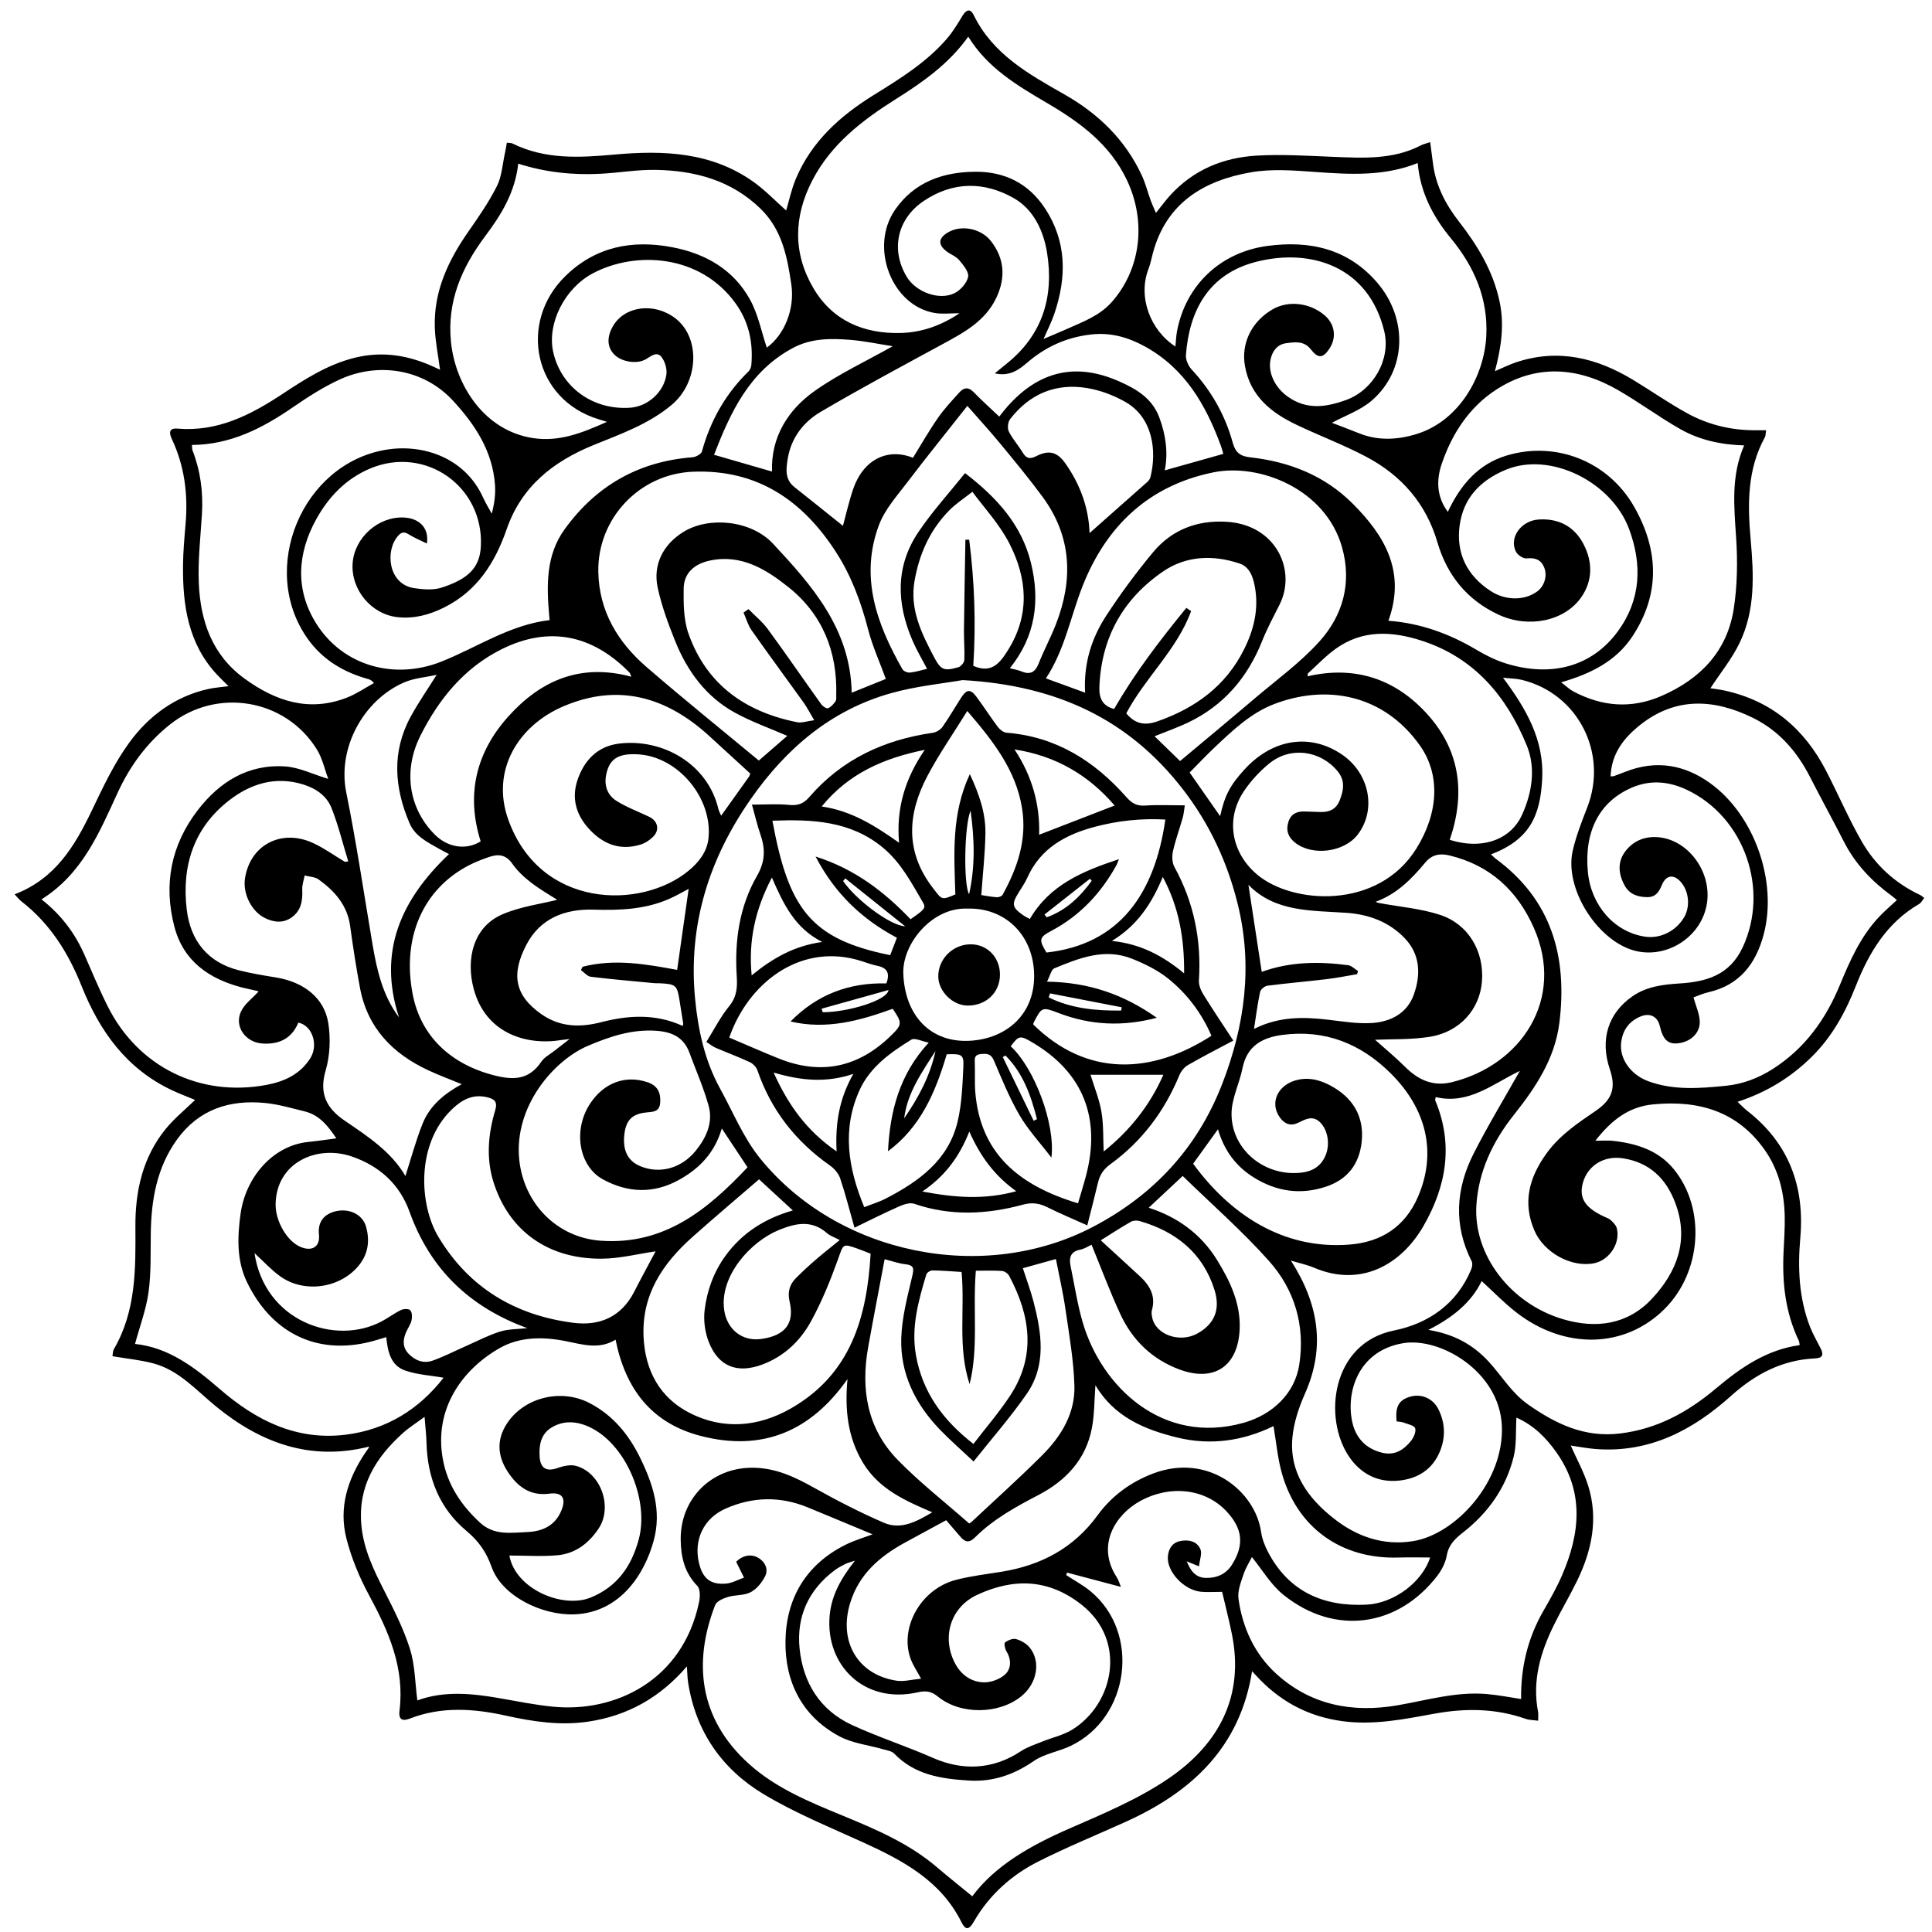 <?xml version="1.0" encoding="utf-8"?>
<!-- Generator: Adobe Illustrator 16.0.0, SVG Export Plug-In . SVG Version: 6.00 Build 0)  -->
<!DOCTYPE svg PUBLIC "-//W3C//DTD SVG 1.1//EN" "http://www.w3.org/Graphics/SVG/1.1/DTD/svg11.dtd">
<svg version="1.1" id="Layer_1" xmlns="http://www.w3.org/2000/svg" xmlns:xlink="http://www.w3.org/1999/xlink" x="0px" y="0px"
	 width="500px" height="500px" viewBox="0 0 500 500" enable-background="new 0 0 500 500" xml:space="preserve">
<g>
	<path fill-rule="evenodd" clip-rule="evenodd" d="M177.769,431.26c-6.954,8.087-15.385,12.8-25.556,14.301
		c-7.174,1.061-14.225,0.014-21.209-1.537c-8.402-1.866-16.743-2.448-24.969,0.754c-2.122,0.826-2.903,0.001-2.648-2.022
		c1.391-11.036-2.78-20.513-7.865-29.899c-2.513-4.64-4.596-9.671-5.887-14.774c-2.012-7.95,0.353-15.316,4.847-22.03
		c0.297-0.443,0.625-0.867,0.917-1.314c0.08-0.122,0.081-0.295,0.096-0.355c-15.106,3.805-28.003-0.914-39.611-10.416
		c-5.151-4.217-9.635-9.444-16.407-11.181c-3.321-0.853-6.774-1.192-10.37-1.798c0.1-0.525,0.057-1.3,0.383-1.859
		c5.748-9.889,5.616-20.754,5.551-31.683c-0.055-9.178,1.872-17.938,7.829-25.263c2.221-2.729,5.023-4.986,7.623-7.521
		c-1.835-0.766-3.928-1.55-5.945-2.495c-11.784-5.523-18.752-15.271-23.424-26.964c-3.429-8.583-8.168-16.195-15.587-21.931
		c-0.572-0.443-1.018-1.049-1.755-1.823c10.535-4.034,15.559-12.477,19.957-21.643c2.913-6.072,5.817-12.293,9.765-17.687
		c5.017-6.854,11.795-11.889,20.395-13.808c1.63-0.364,3.317-0.469,5.239-0.728c-1.046-1.047-2.04-1.986-2.97-2.982
		c-7.488-8.022-8.909-17.959-8.801-28.325c0.037-3.563,0.355-7.128,0.662-10.682c0.656-7.599-0.253-14.924-3.517-21.89
		c-0.688-1.468-0.989-2.986,1.422-2.782c10.315,0.877,18.836-3.463,27.091-8.915c5.857-3.868,11.743-7.676,18.764-9.417
		c6.629-1.643,12.853-0.822,19.011,1.706c1.043,0.428,2.059,0.927,3.084,1.392c-0.479-3.702-1.229-7.278-1.353-10.876
		c-0.324-9.421,3.491-17.458,8.762-24.994c2.64-3.774,5.286-7.607,7.334-11.71c1.264-2.533,1.414-5.623,2.047-8.468
		c0.188-0.845,0.316-1.703,0.5-2.709c0.641,0.083,1.106,0.03,1.459,0.205c8.47,4.198,17.391,3.676,26.442,2.859
		c12.6-1.138,25.032-0.671,35.89,7.046c3.067,2.179,5.706,4.961,8.495,7.427c0.712-2.374,1.337-5.438,2.531-8.26
		c4.056-9.586,11.402-16.203,20.054-21.569c6.827-4.235,13.685-8.457,19.006-14.621c1.554-1.799,2.798-3.886,4.037-5.93
		c0.965-1.591,2.029-1.986,2.897-0.207c4.967,10.182,14.279,15.311,23.53,20.575c8.73,4.967,15.699,11.696,19.976,20.918
		c0.968,2.087,1.53,4.361,2.318,6.534c0.353,0.974,0.802,1.912,1.346,3.188c1.371-1.701,2.444-3.175,3.661-4.518
		c6.016-6.633,13.771-9.817,22.477-10.311c6.545-0.371,13.145,0.055,19.713,0.317c7.769,0.31,15.521,0.781,22.746-2.98
		c0.612-0.319,1.318-0.46,2.378-0.818c0.272,2.08,0.508,3.97,0.77,5.857c0.771,5.548,3.284,10.339,6.662,14.675
		c4.87,6.25,8.881,12.894,10.539,20.765c1.26,5.979,0.427,11.821-1.222,17.979c2.027-0.859,3.712-1.712,5.485-2.303
		c10.89-3.627,20.893-1.156,30.362,4.6c4.64,2.819,9.109,5.936,13.857,8.554c5.286,2.915,11.066,4.376,17.151,4.427
		c1.051,0.008,2.102,0.001,3.333,0.001c-0.138,0.825-0.092,1.4-0.324,1.824c-4.564,8.314-4.485,17.29-3.684,26.331
		c0.816,9.207,1.274,18.422-2.9,26.982c-1.993,4.087-4.936,7.711-7.509,11.638c0.82,0.128,2.164,0.274,3.48,0.554
		c12.274,2.609,20.872,9.925,26.521,20.914c3.091,6.013,5.776,12.249,9.124,18.109c3.513,6.148,8.625,10.842,15.111,13.904
		c0.312,0.146,0.572,0.4,1.113,0.788c-0.479,0.579-0.797,1.253-1.327,1.561c-8.401,4.882-13,12.613-16.442,21.354
		c-2.655,6.745-6.134,13.063-11.386,18.23c-5.342,5.256-11.544,9.12-19.166,11.614c0.975,0.915,1.653,1.662,2.438,2.272
		c10.791,8.388,14.972,19.556,13.802,32.929c-0.684,7.812-0.372,15.503,2.466,22.906c0.759,1.981,1.862,3.83,2.813,5.736
		c0.804,1.61,0.531,2.477-1.482,2.566c-8.503,0.381-15.474,4.088-21.725,9.7c-9.929,8.914-21.155,14.82-35.041,13.747
		c-2.194-0.17-4.368-0.601-6.444-0.896c1.505,3.4,3.35,6.728,4.478,10.283c2.739,8.635,0.989,16.904-2.88,24.822
		c-1.876,3.838-4.07,7.521-5.958,11.353c-3.486,7.079-5.649,14.433-4.095,22.452c0.115,0.594,0.016,1.229,0.016,2.299
		c-1.135-0.162-2.265-0.143-3.265-0.493c-7.707-2.706-15.54-2.781-23.481-1.341c-7.883,1.43-15.704,3.05-23.857,1.96
		c-9.103-1.219-16.494-5.289-22.572-12.01c-0.269-0.297-0.546-0.587-0.858-0.922c-3.118,19.682-15.603,31.234-32.65,38.947
		c-7.534,3.41-15.207,6.543-22.587,10.257c-7.033,3.541-12.794,8.696-16.792,15.646c-1.219,2.119-2.139,2.193-3.138,0.176
		c-5.324-10.755-15.062-15.97-25.336-20.66c-8.724-3.983-17.694-7.624-25.883-12.534c-10.759-6.451-17.588-16.198-19.562-28.903
		C177.894,434.214,177.891,432.962,177.769,431.26z M251.626,490.756c5.93-7.969,15.091-13.145,25.044-17.491
		c8.857-3.869,17.969-7.665,25.877-13.084c12.888-8.831,19.601-21.225,16.221-37.508c-0.779-3.754-1.729-7.474-2.482-10.705
		c-2.35,0-3.941,0.131-5.505-0.024c-4.334-0.433-8.722-5.076-8.544-8.935c0.096-2.085,1.079-3.721,3.116-4.167
		c2.086-0.456,4.367-0.067,5.298,2.06c0.497,1.134-0.176,2.78-0.349,4.468c-1.567-0.64-2.372-0.969-3.176-1.297
		c0.967,2.408,2.287,4.248,4.968,4.289c2.867,0.044,5.241-1.001,6.791-3.503c3.184-5.141,2.703-9.305-1.53-13.794
		c-5.502-5.835-14.598-6.867-22.402-2.527c-6.13,3.41-11.367,11.231-5.962,19.626c0.54,0.839,0.81,1.852,1.094,2.521
		c-4.673-1.24-9.312-2.472-13.95-3.703c-0.063,0.219-0.128,0.438-0.192,0.658c2.074,1.36,4.288,2.548,6.199,4.108
		c13.089,10.688,10.297,32.766-5.082,40.102c-3.104,1.479-6.777,2.003-9.536,3.909c-5.146,3.555-10.588,5.429-16.757,5.047
		c-7.102-0.439-14.039-1.442-19.354-6.986c-0.592-0.616-1.704-0.782-2.608-1.045c-3.902-1.135-8.168-1.575-11.659-3.46
		c-9.581-5.173-13.996-14.032-13.868-24.518c0.135-11.074,5.252-19.857,15.502-24.994c2.403-1.203,5.034-1.953,7.049-2.718
		c-5.371-2.234-11.075-4.631-16.797-6.98c-7.13-2.926-14.252-2.777-21.272,0.332c-5.644,2.5-8.293,8.064-6.862,14.079
		c0.946,3.979,2.976,5.661,7.011,5.318c1.579-0.134,3.095-1.013,4.639-1.552c-0.658-1.327-1.315-2.653-2.029-4.092
		c1.692-1.695,3.972-2.171,5.914-0.913c1.708,1.107,2.433,2.942,1.583,4.641c-0.815,1.631-2.183,3.327-3.752,4.147
		c-1.717,0.898-3.995,0.652-5.926,1.241c-1.217,0.37-2.881,1.11-3.265,2.102c-5.78,14.952-4.071,29.453,8.631,40.979
		c7.075,6.421,15.777,9.944,24.425,13.516c8.571,3.539,17.076,7.147,24.245,13.248C245.41,485.737,248.536,488.223,251.626,490.756z
		 M108.01,440.068c6.869-2.536,14.094-1.835,21.344-0.563c4.549,0.799,9.095,1.719,13.683,2.179
		c16.055,1.61,33.632-6.696,37.882-27.062c0.28-1.343,0.331-3.38-0.45-4.187c-3.303-3.415-4.251-7.427-4.305-11.968
		c-0.125-10.524,7.828-18.501,18.263-18.619c6.107-0.068,11.15,2.318,16.267,5.186c5.871,3.289,11.882,6.385,18.054,9.054
		c4.45,1.925,8.519-0.351,12.531-2.702c-6.991-2.984-13.803-5.999-17.915-12.779c-4.028-6.645-4.762-13.884-4.032-21.71
		c-9.447,13.476-21.966,18.85-37.948,14.733c-12.778-3.291-19.532-12.179-22.075-24.924c-4.332,2.677-8.688,1.197-13.031,0.352
		c-5.843-1.14-11.775-1.12-16.944,1.816c-9.62,5.466-17.087,15.654-14.739,28.694c1.206,6.7,4.722,11.966,9.656,16.512
		c3.642,3.355,7.969,2.591,12.18,2.418c3.966-0.164,7.282-1.654,8.892-5.674c1.258-3.14,0.149-4.698-3.178-4.263
		c-5.02,0.659-8.311-1.893-10.816-5.78c-2.582-4.004-2.846-8.166-0.195-12.277c4.45-6.899,14.112-9.252,21.533-5.345
		c6.015,3.168,10.047,8.103,12.991,14.104c3.327,6.781,5.6,13.711,3.542,21.365c-2.37,8.813-8.743,18.687-20.489,19.166
		c-8.404,0.343-18.806-4.727-21.469-12.216c-1.406-3.956-3.364-6.737-6.582-9.432c-6.893-5.771-10.036-13.633-10.274-22.641
		c-0.056-2.137-0.313-4.27-0.51-6.817c-2.213,1.638-4.041,2.773-5.614,4.192c-7.049,6.358-11.663,13.775-10.741,23.836
		c0.57,6.225,3.178,11.574,5.933,16.996c2.487,4.895,5.015,9.857,6.654,15.064C107.413,430.927,107.407,435.488,108.01,440.068z
		 M385.864,221.12c0.541,0.5,0.831,0.826,1.176,1.079c14.513,10.649,18.637,25.38,16.532,42.461
		c-1.144,9.287-6.122,16.741-11.787,23.876c-5.419,6.824-9.126,14.543-9.695,23.322c-0.836,12.902,8.803,25.475,22.316,29.52
		c8.682,2.599,16.877,1.439,23.161-5.317c6.447-6.933,9.631-15.133,5.982-24.776c-2.401-6.348-6.679-10.434-13.496-11.51
		c-4.904-0.773-9.107,1.819-10.376,6.245c-1.136,3.965,0.471,6.534,5.535,8.869c0.564,0.261,1.21,0.459,1.643,0.87
		c0.617,0.584,1.34,1.266,1.55,2.033c1.046,3.84-1.855,8.311-5.792,9.122c-5.873,1.209-13.019-2.682-15.502-8.437
		c-3.168-7.344-1.303-13.854,3.162-20.024c3.377-4.664,8.03-7.786,12.674-10.95c4.302-2.931,5.322-5.924,3.674-10.787
		c-2.594-7.653-0.451-14.5,5.849-18.868c3.682-2.554,7.906-3.057,12.189-3.328c6.983-0.441,12.979-2.156,16.34-9.341
		c6.97-14.907,0.514-33.671-14.377-40.747c-4.634-2.202-9.393-2.684-14.228-0.627c-8.429,3.584-12.466,11.313-11.451,21.874
		c0.833,8.686,6.864,15.522,14.749,16.723c3.958,0.603,8.038-1.41,10.156-5.012c1.552-2.639,1.3-6.372-0.595-8.818
		c-1.859-2.402-4.035-2.302-5.177,0.501c-0.762,1.872-1.677,3.123-3.763,3.105c-2.436-0.021-4.575-0.692-5.854-3.019
		c-1.636-2.977-1.901-6.074,0.158-8.814c2.317-3.08,5.767-4.177,9.504-3.55c7.253,1.215,12.889,9.155,11.623,17.07
		c-1.341,8.394-9.905,14.05-18.037,12.329c-9.932-2.102-19-16.077-16.679-26.078c0.878-3.784,2.31-7.462,3.729-11.095
		c5.504-14.076-2.328-29.51-16.91-33.072c-1.44-0.352-2.967-0.349-4.871-0.556c6.108,8.148,10.663,16.217,10.146,26.151
		C398.62,211.248,395.836,217.286,385.864,221.12z M249.106,176.008c-4.976,0.88-11.945,1.532-18.57,3.404
		c-15.497,4.375-27.098,14.311-36.184,27.303c-10.886,15.566-16.311,32.708-14.453,51.868c0.789,8.133,2.517,15.991,6.496,23.209
		c3.337,6.054,6.011,12.67,10.298,17.97c20.187,24.954,57.895,32.633,86.32,17.667c15.465-8.142,26.791-20.185,33.262-36.833
		c5.925-15.247,7.96-30.672,4.066-46.551c-2.663-10.859-7.335-20.92-14.278-29.866C292.101,186.189,273.567,177.382,249.106,176.008
		z M142.237,160.48c-0.055-0.598-0.08-0.858-0.103-1.119c-0.677-7.821-0.896-15.628,3.989-22.386
		c8.131-11.249,19.125-17.552,33.057-18.629c0.888-0.068,2.286-0.81,2.477-1.504c2.197-7.993,6.116-14.927,12.061-20.722
		c0.405-0.395,0.675-1.084,0.726-1.662c0.505-5.782-0.629-11.164-4.072-15.943c-9.171-12.728-25.918-13.651-36.985-7.757
		c-7.261,3.868-11.788,12.91-10.249,20.188c1.885,8.915,9.961,15.258,19.949,14.57c4.59-0.317,8.731-4.063,9.373-8.573
		c0.206-1.44-0.343-3.325-1.222-4.5c-1.178-1.575-2.637-0.366-3.973,0.458c-2.307,1.426-6.286,0.818-8.227-1.093
		c-1.913-1.883-2.063-4.517-0.419-7.378c3.025-5.264,10.712-6.241,16.162-2.053c6.572,5.052,6.052,16.493-0.891,22.351
		c-5.981,5.046-13.243,7.582-20.291,10.456c-10.465,4.267-18.639,10.728-22.455,21.722c-3.013,8.682-7.597,15.993-16.155,20.283
		c-3.853,1.932-7.796,2.985-12.077,2.532c-6.844-0.724-12.152-7.147-11.65-14.002c0.484-6.604,6.653-12.09,13.251-11.786
		c4.091,0.189,6.59,2.795,5.957,6.726c-1.667-0.827-3.289-1.489-4.753-2.402c-1.163-0.725-1.852-0.536-2.717,0.442
		c-3.384,3.826-2.589,12.527,4.245,13.524c2.311,0.337,4.903,0.545,7.053-0.151c6.94-2.249,9.887-5.175,10.153-10.759
		c0.733-15.47-14.416-26.082-28.675-20.055c-6.294,2.66-10.764,7.376-13.951,13.146c-4.892,8.855-5.463,18.212-0.013,26.922
		c6.913,11.048,20.278,14.74,32.467,9.877C123.501,167.526,131.885,161.713,142.237,160.48z M359.32,160.651
		c8.321,0.626,15.763,3.348,22.765,7.503c2.431,1.442,5.032,2.75,7.723,3.573c11.889,3.638,22.317,0.695,28.942-8.412
		c5.94-8.166,6.279-17.237,2.837-26.452c-4.562-12.211-20.414-20.08-31.922-15.276c-6.655,2.779-10.988,7.382-11.922,14.485
		c-0.937,7.136,1.92,12.889,8.012,16.866c3.892,2.541,8.785,2.543,12.082,0.12c1.854-1.364,2.685-4.056,1.79-6.22
		c-0.835-2.021-2.357-2.559-4.551-2.325c-0.875,0.094-2.323-0.883-2.761-1.75c-1.828-3.624,1.329-8.028,5.906-8.318
		c5.221-0.331,9.271,1.84,11.642,6.467c2.349,4.582,2.339,9.422-0.661,13.692c-4.341,6.181-13.627,8.038-21.284,4.515
		c-8.191-3.768-13.402-10.201-15.908-18.748c-2.957-10.086-9.322-17.335-18.406-22.148c-5.796-3.07-11.981-5.395-17.916-8.214
		c-6.656-3.162-12.128-7.439-13.505-15.334c-1.009-5.787,1.686-11.426,7.127-14.601c4.062-2.369,9.608-1.758,13.449,1.482
		c2.677,2.259,3.215,5.72,1.339,8.608c-1.68,2.584-2.938,2.712-4.879,0.229c-1.76-2.25-4.129-1.855-6.341-1.574
		c-2.227,0.283-3.536,1.905-4.041,4.109c-0.776,3.388,1.046,7.271,4.347,9.658c4.914,3.553,9.949,2.836,15.229,0.913
		c7.012-2.554,11.579-10.537,9.83-17.776c-4.041-16.729-18.853-21.538-32.983-18.009c-12.647,3.158-17.498,12.9-18.344,24.153
		c-0.093,1.225,0.609,2.824,1.475,3.755c5.084,5.468,8.664,11.785,10.631,18.926c0.713,2.589,1.964,3.522,4.479,3.802
		c10.097,1.122,19.217,4.662,26.507,11.928C358.359,138.601,363.913,147.942,359.32,160.651z M412.875,295.222
		c2.014,0,3.269-0.116,4.496,0.021c6.076,0.675,11.745,2.39,15.794,7.329c8.304,10.129,7.295,26.513-2.339,36.153
		c-10.306,10.313-25.914,10.613-38.396,0.932c-3.196-2.479-6.026-5.432-8.977-8.123c-2.639,5.501-7.499,9.475-13.792,12.639
		c6.577,1.076,11.521,3.783,15.585,8.191c3.416,3.704,5.934,8.12,10.253,11.14c7.219,5.047,14.586,8.59,23.783,7.477
		c9.628-1.165,17.58-5.563,24.774-11.622c6.403-5.393,13.118-10.055,21.702-11.244c-0.087-0.458-0.083-0.841-0.23-1.15
		c-3.481-7.261-4.319-14.972-3.948-22.898c0.146-3.115,0.368-6.236,0.302-9.351c-0.131-6.182-1.596-12.049-5.203-17.154
		c-7.094-10.043-17.181-12.894-28.884-11.746C421.505,286.43,417.058,289.87,412.875,295.222z M248.335,81.061
		c-2.333,0-4.364,0.264-6.306-0.043c-11.194-1.768-17.119-16.99-10.39-26.723c5.024-7.266,12.504-9.811,20.873-9.846
		c7.467-0.031,13.639,2.979,17.875,9.39c5.739,8.683,5.683,17.905,2.474,27.375c-0.746,2.2-1.828,4.285-2.794,6.511
		c2.184-0.933,4.159-1.745,6.108-2.615c4.129-1.844,8.416-3.404,11.547-6.942c7.529-8.505,8.988-20.79,3.963-31.472
		c-4.41-9.375-12.243-15.077-20.79-20.085c-7.71-4.518-15.37-9.077-20.31-17.125c-4.977,6.999-11.667,11.703-18.616,16.078
		c-8.763,5.517-16.874,11.705-21.761,21.164c-4.799,9.286-5.035,18.746,0.272,27.803c4.956,8.459,13.029,11.871,22.57,11.646
		C238.499,86.048,243.577,84.268,248.335,81.061z M10.734,232.752c5.125,4.019,8.652,8.757,11.11,14.318
		c1.978,4.474,3.842,9.007,6.033,13.375c7.866,15.687,23.875,23.564,41.126,20.318c4.596-0.864,8.657-2.734,11.289-6.872
		c2.192-3.447,0.549-8.514-3.083-9.234c-1.727,4.171-5.062,5.72-9.402,5.396c-4.249-0.317-7.176-4.337-5.494-8.148
		c0.906-2.054,3.036-3.569,4.581-5.291c0.224,0.107-0.063-0.095-0.378-0.172c-1.291-0.313-2.601-0.546-3.884-0.882
		c-8.558-2.239-15.181-6.818-17.515-15.781c-2.841-10.907-0.861-21.08,6.022-30.057c5.667-7.389,13.067-12.002,22.658-11.371
		c3.637,0.239,7.172,2.025,11.158,3.228c-0.909-2.407-1.508-5.315-2.981-7.68c-8.178-13.117-25.915-16.007-38.003-6.387
		c-5.981,4.76-10.344,10.729-13.525,17.646C25.682,215.518,21.291,226.158,10.734,232.752z M416.82,200.919
		c0.502-0.03,0.694,0.001,0.854-0.057c1.002-0.368,2-0.747,2.992-1.137c7.883-3.109,15.247-1.869,21.97,2.994
		c11.418,8.259,17.442,25.43,13.802,39.126c-2.004,7.54-6.208,13.094-14.272,14.939c-1.485,0.341-2.899,0.991-3.892,1.34
		c0.637,2.295,1.526,4.194,1.619,6.134c0.148,3.064-2.338,5.367-5.582,5.741c-2.631,0.303-3.929-0.912-4.753-4.449
		c-0.568-2.434-2.486-3.463-4.849-2.539c-3.125,1.224-4.808,3.64-5.165,6.88c-0.464,4.205,2.584,8.296,7.024,9.928
		c6.583,2.419,13.354,1.851,20.077,1.183c4.354-0.435,8.419-1.961,12.186-4.377c8.281-5.309,13.662-12.814,17.354-21.771
		c2.579-6.259,5.332-12.466,10.052-17.501c1.435-1.531,3.05-2.893,4.67-4.412c-0.567-0.475-0.887-0.776-1.24-1.033
		c-5.191-3.773-9.518-8.288-12.463-14.074c-2.866-5.631-5.918-11.167-8.796-16.792c-3.384-6.614-8.084-11.996-14.795-15.281
		c-9.98-4.886-19.9-5.457-29.096,1.815C420.346,190.874,417.042,194.94,416.82,200.919z M361.449,367.866
		c-0.401-3.817,0.548-5.527,3.446-6.388c2.925-0.869,5.965,0.386,7.396,3.297c1.737,3.535,1.859,7.228,0.344,10.883
		c-1.938,4.676-5.733,7.008-10.546,7.519c-5.428,0.576-9.87-1.702-12.894-6.106c-6.85-9.98-4.685-29.456,11.562-32.735
		c8.853-1.787,16.265-6.822,19.976-15.793c0.258-0.623,0.425-1.548,0.151-2.088c-4.781-9.427-4.126-18.83,0.517-27.961
		c3.69-7.259,7.931-14.237,11.927-21.341c-6.955,3.318-13.22,8.808-21.771,6.77c-0.081,0.524-0.18,0.724-0.123,0.856
		c4.79,11.383,2.865,22.263-3.042,32.517c-5.814,10.09-16.288,15.912-28.285,10.797c-1.802-0.768-3.761-1.166-6.018-1.848
		c7.155,11.169,8.995,22.343,3.653,34.387c-1.6,3.606-2.926,7.558-3.271,11.45c-0.804,9.032,4.011,15.632,10.744,20.924
		c5.96,4.684,12.754,7.057,20.43,5.849c11.095-1.745,23.735-15.507,23.027-29.968c-0.687-13.998-15.997-22.897-25.577-21.264
		c-11.792,2.011-14.842,12.936-13.093,20.557c0.9,3.925,3.446,6.731,7.646,7.772c3.283,0.815,5.576-0.683,7.46-2.978
		c0.729-0.89,1.429-2.418,1.138-3.337c-0.237-0.749-1.953-1.072-3.05-1.487C362.644,367.941,362.009,367.95,361.449,367.866z
		 M87.046,294.608c-2.165-3.228-4.403-6.064-8.216-6.988c-3.345-0.811-6.691-1.811-10.094-2.155
		c-9.278-0.94-17.292,1.608-22.96,9.491c-5.204,7.237-6.628,15.559-6.756,24.245c-0.074,5.075,0.111,10.205-0.577,15.207
		c-0.618,4.494-2.268,8.846-3.5,13.399c8.699,0.914,15.426,6.044,21.98,11.717c9.248,8.005,19.661,13.316,32.385,11.795
		c10.786-1.289,19.223-6.693,25.486-14.767c-3.354-0.595-6.859-0.769-10.026-1.895c-3.679-1.31-4.445-4.949-4.803-8.604
		c-1.354,0.398-2.535,0.779-3.734,1.095c-14.537,3.822-26.156-2.518-32.332-15.373c-2.688-5.595-2.455-11.686-1.65-17.59
		c1.298-9.52,8.375-17.731,17.521-18.65C82.139,295.299,84.494,294.938,87.046,294.608z M134.122,42.353
		c-0.829,7.502-4.441,13.271-8.587,18.812c-6.039,8.071-9.859,16.823-8.831,27.256c1.116,11.31,8.688,23.023,21.178,24.948
		c6.854,1.056,12.775-1.33,19.199-4.195c-1.09-0.339-1.597-0.5-2.105-0.654c-16.795-5.052-20.955-24.997-8.704-37.022
		c7.803-7.659,17.296-9.498,27.681-7.521c8.593,1.636,15.857,5.757,20.157,13.573c2.108,3.832,2.963,8.354,4.335,12.415
		c4.604-3.332,7.261-10.047,6.362-16.235c-1.049-7.219-2.388-14.248-7.922-19.66c-7.549-7.383-16.956-9.906-27.096-10.104
		c-4.781-0.093-9.574,0.758-14.37,1.006C148.266,45.341,141.208,44.623,134.122,42.353z M392.453,366.874
		c-0.218,3.587,0.059,6.958-0.705,10.074c-1.972,8.048-6.592,14.549-13.094,19.631c-2.085,1.629-3.749,3.202-4.242,6.022
		c-0.324,1.85-1.312,3.749-2.477,5.261c-10.171,13.19-26.461,15.558-39.755,4.902c-3.311-2.653-5.576-6.607-8.184-9.794
		c-0.548,1.095-1.582,2.699-2.166,4.453c-0.68,2.044-1.587,4.304-1.312,6.322c1.027,7.535,4.207,14.359,9.794,19.44
		c8.899,8.094,19.692,10.167,31.418,8.136c7.622-1.321,15.146-3.573,23.005-2.91c2.963,0.251,5.896,0.843,8.929,1.293
		c-0.106-8.146,1.699-15.758,5.771-22.819c1.732-3.005,3.456-6.045,4.829-9.223c4.66-10.781,5.796-21.487-1.436-31.75
		C400.151,372.113,396.956,368.881,392.453,366.874z M49.664,115.158c0.073,0.702,0.035,1.08,0.158,1.395
		c2.065,5.325,2.79,10.83,2.439,16.521c-0.367,5.95-1.062,11.926-0.81,17.857c0.414,9.764,3.427,18.562,11.786,24.655
		c8.064,5.877,16.732,8.789,26.561,4.951c2.449-0.957,4.671-2.493,6.998-3.763c-0.712-0.808-1.119-0.923-1.525-1.036
		c-6.374-1.771-11.788-4.98-15.674-10.472c-12.73-17.997-1.482-45.234,20.29-48.873c9.488-1.585,20.446,1.972,25.164,12.422
		c0.64,1.417,1.47,2.747,2.212,4.117c0.675-2.513,1.013-4.96,0.847-7.373c-0.599-8.725-5.08-15.565-10.813-21.8
		c-7.838-8.526-19.649-9.945-29.187-5.632c-4.272,1.933-8.302,4.518-12.178,7.188C68.035,110.756,59.782,115.072,49.664,115.158z
		 M366.901,42.192c-8.636,3.471-17.475,2.96-26.392,2.321c-5.567-0.399-11.321-0.867-16.752,0.075
		c-12.188,2.116-21.896,7.897-25.387,20.892c-0.368,1.373-0.623,2.791-1.136,4.108c-2.8,7.196,0.413,15.867,6.963,20.089
		c0.137-1.359,0.172-2.676,0.413-3.954c2.236-11.886,11.229-20.446,23.387-22.076c10.938-1.467,20.807,0.701,28.347,9.41
		c8.153,9.417,7.679,22.86-1.361,30.63c-2.956,2.54-6.923,3.904-10.282,5.728c2.029,0.783,4.52,1.709,6.982,2.702
		c4.95,1.996,9.954,1.736,14.916,0.211c11.086-3.407,17.536-15.02,18.055-25.417c0.482-9.661-3.105-17.881-9.169-25.24
		C370.886,56.089,367.568,49.854,366.901,42.192z M257.451,96.625c1.181-0.967,2.057-1.706,2.954-2.417
		c9.371-7.436,12.396-17.363,10.579-28.759c-0.91-5.7-3.481-11.271-8.664-14.199c-7.645-4.32-15.698-4.315-23.257,0.761
		c-6.891,4.627-8.619,12.648-4.373,19.667c2.37,3.916,8.4,6.173,12.365,4.182c1.543-0.775,3.16-2.602,3.492-4.208
		c0.259-1.25-1.24-3.052-2.3-4.325c-0.816-0.98-2.209-1.458-3.265-2.267c-2.301-1.761-2.159-3.42,0.354-4.915
		c3.402-2.022,8.541-1.063,11.122,2.251c3.515,4.511,3.829,9.427,1.443,14.56c-2.863,6.163-8.466,9.123-14.064,12.165
		c-10.544,5.729-21.133,11.395-31.471,17.48c-4.449,2.619-7.634,6.757-8.499,12.107c-0.418,2.587-0.823,5.338,1.735,7.353
		c4.358,3.431,8.668,6.921,12.552,10.028c0.763-2.781,1.523-6.217,2.649-9.528c2.534-7.452,8.737-10.78,15.474-8.085
		c2.101-3.391,4.114-6.943,6.433-10.282c1.661-2.392,3.675-4.55,5.645-6.711c1.074-1.178,2.271-1.393,3.593-0.028
		c2.099,2.166,4.355,4.177,6.662,6.362c8.089-10.736,18.241-14.793,31.027-9.113c4.369,1.94,8.519,4.292,10.398,9.349
		c1.707,4.593,2.295,9.169,1.408,13.678c5.062-1.426,10.069-2.835,15.142-4.264c-0.166-0.578-0.318-1.264-0.558-1.918
		c-3.903-10.7-9.36-20.216-19.803-25.923c-4.307-2.354-8.783-3.624-13.813-3.065c-6.348,0.705-11.771,3.164-16.581,7.298
		C263.627,95.756,261.199,97.488,257.451,96.625z M404.021,176.581c1.341,1.014,2.169,1.832,3.152,2.354
		c7.425,3.938,15.011,4.581,22.853,1.162c10.074-4.393,16.985-11.575,18.676-22.607c0.923-6.018,1.006-12.27,0.606-18.358
		c-0.528-8.035-1.367-15.977,2.079-23.861c-6.024-0.173-11.59-1.4-16.571-4.241c-5.485-3.128-10.593-6.915-16.063-10.071
		c-10.456-6.032-21.273-6.805-31.6-0.075c-6.955,4.533-11.459,11.466-14.084,19.314c-1.358,4.062-1.286,8.382,1.628,12.263
		c3.256-6.932,7.833-12.319,15.1-14.536c12.832-3.914,26.364,1.456,33.063,13.125c6.473,11.275,6.854,22.774-0.493,33.792
		C418.204,171.081,411.711,174.386,404.021,176.581z M370.121,403.077c-2.777,0-5.516-0.072-8.25,0.013
		c-14.819,0.457-26.308-7.817-30.197-22.072c-1.035-3.794-1.381-7.775-2.09-11.945c-7.886,3.842-16.274,5.085-25.001,2.941
		c-8.482-2.083-16.245-5.351-21.091-13.517c-0.297,3.882-0.234,7.581-0.92,11.135c-1.564,8.099-6.736,13.582-13.844,17.286
		c-5.868,3.06-11.649,6.235-16.371,10.935c-1.65,1.644-2.667,1.188-3.884-0.238c-1.202-1.407-2.416-2.805-3.607-4.186
		c-3.679,1.998-7.117,3.856-10.547,5.73c-6.59,3.599-12.01,8.178-14.317,15.763c-3.012,9.905,1.965,18.498,12.023,20.041
		c1.886,0.29,3.906-0.294,6.349-0.52c-1.115-2.056-2.012-3.372-2.583-4.816c-3.198-8.091,2.349-18.344,11.595-20.753
		c3.855-1.005,7.856-1.47,11.804-2.107c10.192-1.648,18.652-6.078,24.868-14.621c3.632-4.989,8.586-8.61,14.359-10.801
		c14.307-5.427,26.451,4.61,27.947,15.09c0.258,1.806,0.961,3.629,1.815,5.255c5.393,10.262,14.349,14.146,25.458,13.596
		C360.866,414.929,368.103,409.368,370.121,403.077z M89.254,223.042c0.291-0.038,0.583-0.077,0.874-0.115
		c-1.419-4.631-2.569-9.368-4.35-13.854c-1.255-3.16-4.087-5.078-7.409-6.087c-7.126-2.166-13.513-0.157-19.059,4.141
		c-9.215,7.14-12.327,17.063-10.978,28.298c0.963,8.019,5.402,13.656,13.552,15.704c3.098,0.779,6.266,1.308,9.424,1.815
		c7.349,1.18,12.679,5.336,13.675,11.958c0.591,3.93,0.42,8.293-0.693,12.085c-1.763,6.007,0.17,9.825,4.988,13.09
		c5.996,4.063,12.075,8.093,15.639,14.277c1.482-4.58,2.709-9.219,4.487-13.636c1.875-4.654,5.689-7.737,10.095-10.132
		c-3.069-1.267-5.906-2.316-8.641-3.587c-9.247-4.298-15.748-10.964-17.688-21.303c-1.001-5.331-1.818-10.701-2.559-16.075
		c-0.742-5.382-4-9.015-8.131-12.006c-0.961-0.695-2.412-0.714-3.638-1.044c-0.222,1.227-0.677,2.464-0.621,3.677
		c0.132,2.822-0.261,5.384-2.702,7.148c-2.195,1.587-4.596,1.326-6.866,0.236c-3.581-1.721-5.857-6.352-5.248-10.321
		c1.334-8.69,9.487-12.947,17.731-9.084C83.971,219.556,86.555,221.422,89.254,223.042z M194.168,200.196
		c-3.61-3.306-7.147-6.566-10.706-9.802c-11.02-10.022-23.409-13.654-37.612-7.617c-11.805,5.019-18.823,16.651-14.333,29.275
		c8.25,23.194,34.384,23.396,46.62,13.347c2.691-2.21,4.839-4.911,5.215-8.426c1.104-10.333-7.76-21.102-18.133-21.744
		c-5.056-0.313-7.665,1.005-8.414,5.693c-0.42,2.634,0.558,4.958,2.659,6.292c2.642,1.678,5.643,2.791,8.49,4.146
		c2.287,1.088,2.855,3.369,1.091,5.17c-0.892,0.91-2.108,1.693-3.321,2.061c-5.505,1.664-9.951-0.257-13.598-4.424
		c-3.108-3.554-4.178-7.703-2.713-12.167c1.7-5.183,5.208-8.88,10.797-9.559c11.385-1.382,22.979,5.324,25.706,16.921
		c0.131,0.559,0.439,1.076,0.718,1.738c2.493-3.489,4.868-6.81,7.236-10.135C193.966,200.828,193.997,200.644,194.168,200.196z
		 M315.77,211.226c1.182-5.36,2.531-7.934,6.246-12.024c7.253-7.986,16.959-9.525,25.194-3.993
		c7.203,4.838,9.104,14.323,4.165,20.783c-3.503,4.581-11.721,5.625-16.192,2.101c-1.838-1.449-2.447-3.241-1.729-5.437
		c0.693-2.122,2.329-2.766,4.418-2.632c1.068,0.069,2.144,0.026,3.212,0.099c2.517,0.171,4.594-0.359,5.637-3.013
		c1.027-2.614,1.462-5.076-0.541-7.506c-4.451-5.398-12.182-6.491-17.639-2.059c-2.52,2.046-4.832,4.542-6.634,7.238
		c-4.825,7.214-3.194,15.942,3.42,21.54c9.106,7.706,31.311,9.261,41.256-6.762c5.703-9.188,6.244-19.069,0.882-26.633
		c-9.457-13.34-24.311-15.866-37.746-10.701c-6.016,2.313-10.652,6.751-15.266,11.097c-2.307,2.172-4.478,4.488-6.575,6.604
		C310.634,203.873,313.119,207.431,315.77,211.226z M221.266,403.898c-1.258,0.428-1.946,0.578-2.555,0.889
		c-0.952,0.483-1.909,0.994-2.758,1.634c-6.751,5.082-9.872,12.015-9.016,20.271c0.918,8.857,5.292,15.929,13.598,19.754
		c6.836,3.147,14.026,5.461,20.942,8.506c7.534,3.317,15.428,3.104,22.711-1.731c1.649-1.095,3.622-1.72,5.48-2.476
		c2.611-1.063,5.488-1.67,7.846-3.129c10.677-6.604,14.238-22.896,2.488-32.242c-8.502-6.762-17.551-7.061-27.08-2.646
		c-6.955,3.221-9.155,10.864-5.929,17.415c1.556,3.156,4.154,5.099,7.494,5.246c1.897,0.083,4.293-0.791,5.673-2.081
		c1.53-1.429,1.625-3.794,0.329-5.905c-0.405-0.658-0.696-2.11-0.393-2.338c0.774-0.582,2.035-1.107,2.879-0.868
		c1.282,0.363,2.664,1.155,3.498,2.179c2.959,3.628,1.929,9.268-2.098,12.572c-5.787,4.751-15.801,4.913-21.655,0.125
		c-1.717-1.405-3.127-1.569-5.25-1.093c-13.833,3.11-23.921-7.075-22.755-19.889C215.196,412.814,217.677,408.45,221.266,403.898z
		 M308.786,301.165c9.337,12.822,23.019,22.288,40.383,20.939c8.414-0.653,14.502-4.696,17.827-12.433
		c4.865-11.315,2.252-22.67-7.149-31.956c-7.732-7.638-16.924-11.307-27.872-9.896c-5.242,0.676-9.254,2.811-10.413,8.613
		c-0.795,3.98-2.836,7.878-2.842,11.814c-0.013,8.702,7.543,15.437,16.285,15.342c3.467-0.037,6.521-0.946,8.047-4.561
		c1.182-2.796,0.646-6.465-1.331-8.489c-1.969-2.016-3.841-0.887-5.803,0.056c-1.883,0.904-3.44,0.315-4.661-1.355
		c-2.869-3.928-0.44-8.828,4.916-9.854c3.364-0.644,6.404,0.463,9.168,2.14c5.189,3.148,7.702,7.879,7.064,13.955
		c-0.613,5.841-3.716,9.856-9.451,11.695c-6.533,2.096-12.63,1.166-18.411-2.414c-4.626-2.864-7.712-6.923-9.333-12.512
		C312.91,295.442,310.896,298.236,308.786,301.165z M186.799,292.048c-1.826,6.3-5.805,10.399-11.118,13.325
		c-6.564,3.615-13.187,3.361-19.631-0.146c-6.295-3.427-7.796-12.783-3.355-19.575c3.563-5.451,9.233-7.548,15.003-5.529
		c2.463,0.86,3.332,2.647,3.163,5.192c-0.16,2.406-1.715,2.411-3.533,2.583c-3.705,0.351-5.279,1.992-5.724,5.513
		c-0.534,4.231,0.819,7.016,4.075,8.384c4.979,2.091,10.624,0.64,14.361-3.965c2.712-3.343,4.55-7.275,3.364-11.599
		c-1.289-4.697-3.293-9.199-4.978-13.788c-1.452-3.956-4.457-5.372-8.48-5.668c-6.359-0.468-12.063,1.448-17.79,3.88
		c-8.764,3.722-19.196,15.611-17.776,29.468c1.159,11.302,9.697,20.138,21.045,20.97c16.489,1.209,27.731-8.049,38.032-18.998
		C191.196,298.682,189.108,295.531,186.799,292.048z M280.824,179.263c-0.418-7.64,1.698-14.16,5.508-19.987
		c3.692-5.65,7.73-11.116,12.043-16.31c4.844-5.832,11.339-8.368,18.981-7.937c12.906,0.727,18.24,12.572,13.805,21.421
		c-1.553,3.097-3.214,6.158-4.49,9.37c-3.779,9.511-9.963,16.787-19.271,21.209c-2.762,1.312-5.666,2.322-8.605,3.511
		c2.454,2.385,4.769,4.633,6.607,6.419c6.391-5.355,12.883-10.729,19.301-16.191c5.687-4.839,11.843-9.281,16.792-14.794
		c6.104-6.798,8.408-15.198,5.814-24.367c-4.266-15.086-21.348-21.774-33.209-19.379c-16.716,3.375-27.786,13.845-33.934,29.456
		c-3.117,7.914-4.597,16.469-9.481,23.876C273.98,176.763,277.188,177.935,280.824,179.263z M203.746,190.438
		c-4.438-1.937-9.192-3.607-13.549-6.001c-7.486-4.113-12.329-10.73-15.464-18.53c-1.81-4.503-3.514-9.125-4.529-13.851
		c-1.292-6.014,1.507-11.286,6.806-14.481c6.588-3.972,17.389-2.934,23.054,3.14c10.15,10.882,20.045,22.098,20.354,38.561
		c3.168-1.281,6.088-2.463,8.837-3.574c-1.618-4.432-3.475-8.511-4.583-12.785c-1.825-7.031-4.287-13.742-8.208-19.863
		c-8.67-13.535-20.471-21.631-37.14-20.972c-13.848,0.548-24.786,12.167-24.481,26.011c0.222,10.124,5.056,18.108,12.454,24.508
		c9.758,8.441,19.818,16.535,29.089,24.229C198.927,194.623,201.606,192.296,203.746,190.438z M282.494,322.139
		c-0.806,0.363-1.8,1.05-2.884,1.254c-2.592,0.487-2.985,2.126-2.539,4.285c1.006,4.87,1.75,9.82,3.141,14.58
		c4.833,16.543,20.599,31.854,41.612,25.968c7.428-2.081,13.275-7.527,14.431-15.073c1.547-10.103-1.188-19.366-7.857-26.836
		c-6.947-7.779-14.854-14.702-22.317-21.977c-3.038,2.841-5.921,5.535-8.792,8.22c7.506,2.418,13.528,6.822,17.636,13.447
		c3.383,5.456,6.185,11.306,5.899,17.984c-0.409,9.626-6.641,13.773-15.621,10.415c-7.005-2.619-12.104-7.524-15.226-14.24
		C287.285,334.379,285.06,328.375,282.494,322.139z M196.44,305.207c-5.802,5.015-11.583,9.89-17.227,14.919
		c-7.732,6.89-13.175,14.941-12.657,25.913c0.413,8.72,4.245,15.694,11.888,19.608c8.617,4.413,17.671,3.706,26.104-1.07
		c15.631-8.854,19.819-23.649,20.769-40.121c-1.344-0.521-2.328-0.935-3.333-1.287c-4.02-1.41-3.667-1.275-5.141,2.817
		c-1.975,5.483-4.194,10.95-6.998,16.044c-2.779,5.049-6.961,9.021-12.555,11.106c-6.487,2.419-11.333,0.557-13.85-5.809
		c-1.003-2.537-1.41-5.605-1.079-8.309c0.616-5.046,2.351-9.842,5.412-14.049c4.357-5.987,10.279-9.657,17.406-11.707
		C202.133,310.455,199.208,307.759,196.44,305.207z M65.866,324.309c2.61,17.558,20.812,24.072,32.894,17.671
		c1.72-0.911,3.291-2.111,5.039-2.954c0.671-0.323,2.028-0.349,2.384,0.072c0.479,0.567,0.513,1.745,0.332,2.572
		c-0.222,1.012-0.869,1.928-1.321,2.891c-0.943,2.009-1.105,4.031,0.497,5.738c1.688,1.797,3.925,2.671,6.288,1.827
		c2.979-1.063,5.811-2.537,8.714-3.813c2.906-1.278,5.745-2.781,8.758-3.713c2.219-0.686,4.672-0.61,7.021-0.873
		c-14.892-5.431-25.134-15.202-30.495-30.148c-2.543-7.091-7.761-11.816-14.919-14.279c-9.002-3.097-19.608,1.527-19.729,12.415
		c-0.048,4.341,3.042,9.836,6.859,11.152c2.865,0.987,4.685-0.429,4.357-3.394c-0.346-3.136,1.217-5.28,4.381-6.012
		c3.463-0.8,6.886,0.822,7.782,3.922c1.074,3.714,0.585,7.238-1.988,10.29c-4.885,5.795-14.127,7.06-20.274,2.586
		C70.109,328.56,68.126,326.378,65.866,324.309z M251.964,378.237c-3.185-3-6.074-5.51-8.72-8.256
		c-6.36-6.604-10.293-14.474-9.997-23.713c0.171-5.35,1.593-10.697,2.83-15.957c0.483-2.056,0.486-2.878-1.797-3.131
		c-1.787-0.198-3.526-0.84-5.335-1.296c-1.432,7.63-2.908,15.218-4.271,22.825c-1.943,10.856-0.241,20.995,7.625,29.082
		c5.72,5.88,12.258,10.964,18.529,16.489c0.053-0.035,0.379-0.197,0.634-0.436c6.115-5.731,12.363-11.33,18.286-17.254
		c4.905-4.904,8.519-10.837,8.31-17.954c-0.194-6.631-1.369-13.245-2.322-19.836c-0.631-4.351-1.635-8.647-2.471-12.966
		c-3.115,0.867-5.894,1.641-8.551,2.38c0.979,3.035,2.015,5.783,2.75,8.61c2.124,8.17,3.412,16.476-1.771,23.944
		C261.499,366.811,256.615,372.37,251.964,378.237z M169.666,323.845c-4.424,0.635-9.21,1.874-14.005,1.904
		c-13.807,0.088-23.917-7.169-27.917-19.724c-1.977-6.207-1.424-12.543,0.42-18.697c0.678-2.261-0.274-2.914-2.041-3.349
		c-3.688-0.907-6.504,0.566-9.125,3.075c-9.461,9.051-8.464,24.815-3.562,33.008c7.907,13.211,19.873,20.335,34.92,22.276
		c6.83,0.88,12.44-1.52,15.768-8.024C166.023,330.601,168.025,326.938,169.666,323.845z M355.86,269.091
		c2.205,1.972,5.148,4.393,7.841,7.067c3.402,3.38,7.214,5.085,12.033,3.909c17.858-4.356,29.418-21.407,21.227-39.937
		c-4.271-9.662-11.372-16.227-21.849-18.741c-2.399-0.576-4.486-0.287-6.235,1.816c-3.536,4.254-7.383,8.185-12.838,10.162
		c0.381,0.255,0.681,0.297,0.979,0.352c5.225,0.969,10.624,1.405,15.634,3.035c7.371,2.398,11.453,9.456,10.886,17.16
		c-0.533,7.241-5.714,13.161-13.475,14.403C365.129,269.107,360.035,268.895,355.86,269.091z M249.756,122.44
		c8.381,6.437,14.652,13.478,17.045,23.202c2.419,9.83,1.191,19.06-5.453,27.29c1.226,0.327,2.125,0.459,2.935,0.803
		c2.263,0.961,3.594,0.317,4.511-2.001c1.373-3.468,3.153-6.775,4.504-10.25c4.488-11.546,4.057-22.671-3.489-32.916
		c-3.481-4.728-7.237-9.258-10.974-13.791c-2.692-3.267-5.56-6.39-8.487-9.735c-5.447,6.909-10.593,13.262-15.534,19.771
		c-2.672,3.521-5.813,7.001-7.327,11.032c-5.046,13.438-0.593,25.663,6.068,37.359c0.291,0.511,1.318,0.922,1.949,0.857
		c1.478-0.151,2.923-0.62,4.421-0.97c-1.318-2.532-2.693-4.825-3.746-7.257c-4.177-9.652-4.508-19.276,1.564-28.234
		C241.357,132.267,245.741,127.456,249.756,122.44z M375.189,217.354c0.699,0.19,1.206,0.343,1.719,0.465
		c7.456,1.775,14.217-0.765,17.02-6.99c2.581-5.732,3.585-12.108,1.181-17.951c-5.201-12.64-13.495-22.609-27.068-27.034
		c-7.765-2.531-15.44-2.95-22.449,2.121c-2.554,1.847-4.745,4.193-7.102,6.313c-0.036,0.25-0.071,0.5-0.107,0.749
		c12.508-2.878,22.966,0.804,31.152,9.969C377.921,194.382,379.273,205.41,375.189,217.354z M291.479,184.612
		c2.262,2.719,4.721,3.249,8.101,2.061c9.828-3.454,17.651-9.144,22.381-18.621c2.599-5.208,3.896-10.663,2.738-16.5
		c-0.484-2.438-1.368-4.856-3.878-5.705c-6.848-2.316-13.86-2.021-19.771,2.015c-10.359,7.073-16.045,17.139-16.53,29.908
		c-0.111,2.954,0.83,4.962,3.825,5.703c5.394-9.399,11.917-17.866,18.679-26.153c0.411,0.279,0.821,0.557,1.232,0.835
		C304.634,168.108,296.421,175.288,291.479,184.612z M144.206,232.868c-1.606-1.041-4.314-2.579-6.764-4.455
		c-1.821-1.395-3.571-3.041-4.875-4.908c-1.673-2.394-3.68-2.52-6.035-1.707c-1.757,0.606-3.512,1.278-5.16,2.132
		c-11.933,6.177-17.395,18.747-14.567,33.388c2.093,10.837,9.802,18.067,20.989,20.959c5.219,1.349,9.13,1.175,12.316-3.527
		c0.812-1.198,2.295-1.944,3.48-2.885c1.071-0.849,2.158-1.68,3.826-2.975c-1.208,0.151-1.627,0.189-2.042,0.258
		c-9.306,1.533-19.683-1.799-22.76-13.159c-2.114-7.806-0.12-16.14,7.415-19.365C134.743,234.605,140.031,233.929,144.206,232.868z
		 M163.394,175.138c-0.274-0.621-0.322-0.916-0.494-1.09c-9.505-9.692-20.697-12.175-33.03-6.055
		c-9.727,4.827-16.308,12.916-21.067,22.405c-4.606,9.185-2.938,18.945,3.757,25.628c3.315,3.31,8.082,4.078,11.838,1.708
		c-3.832-12.079-1.225-23.021,7.216-32.379C140.013,176.042,150.289,171.599,163.394,175.138z M192.428,158.542
		c0.426-0.301,0.852-0.602,1.278-0.903c1.688,1.723,3.612,3.274,5.022,5.2c4.682,6.393,9.162,12.933,13.777,19.377
		c0.39,0.544,1.372,1.232,1.781,1.075c0.78-0.299,1.439-1.092,1.959-1.815c0.268-0.373,0.155-1.037,0.17-1.572
		c0.328-11.319-3.623-21.01-12.426-28c-5.715-4.538-12.148-8.574-20.316-6.823c-3.933,0.843-6.698,3.178-6.745,7.28
		c-0.043,3.873-0.021,8.01,1.238,11.584c4.662,13.229,14.726,20.295,28.149,22.968c1.174,0.233,2.496-0.273,4.397-0.521
		c-1.136-1.913-1.839-3.317-2.743-4.579c-4.462-6.232-9.027-12.391-13.436-18.66C193.578,161.797,193.116,160.09,192.428,158.542z
		 M178.224,230.036c-1.551,0.808-3.212,1.788-4.964,2.563c-6.262,2.773-12.88,3.021-19.602,2.816
		c-7.463-0.229-13.87,2.243-17.446,9.12c-3.9,7.501-3.118,12.977,3.828,17.882c4.95,3.497,10.212,3.502,15.583,2.116
		c7.171-1.85,14.162-2.181,21.06,0.98c0.064-0.321,0.15-0.501,0.125-0.664c-0.299-1.936-0.623-3.866-0.924-5.801
		c-0.637-4.094-0.938-4.365-5.182-4.583c-0.445-0.022-0.896,0.022-1.338-0.021c-5.486-0.523-10.98-0.987-16.449-1.656
		c-0.913-0.112-1.714-1.124-2.567-1.72c0.141-0.291,0.282-0.581,0.422-0.872c8.305-2.138,16.531-0.66,24.477,0.813
		C176.241,244.009,177.236,236.997,178.224,230.036z M324.535,266.288c6.457-3.261,12.788-3.138,19.225-2.381
		c3.771,0.444,7.6,1.095,11.348,0.843c4.843-0.325,9.087-2.513,10.815-7.423c1.804-5.126,1.64-10.302-2.362-14.499
		c-4.038-4.234-9.271-6.18-15.035-6.584c-9.1-0.638-18.496-0.13-25.434-7.251c1.146,7.491,2.302,15.053,3.445,22.527
		c7.248-2.644,14.77-2.729,22.352-1.73c0.907,0.12,1.716,0.992,2.57,1.516c-0.085,0.271-0.17,0.543-0.255,0.814
		c-2.61,0.435-5.208,0.967-7.832,1.28c-5.12,0.611-10.261,1.044-15.374,1.703c-0.712,0.092-1.747,0.954-1.891,1.62
		C325.459,259.75,325.075,262.835,324.535,266.288z M103.269,263.313c-5.556-16.988,0.468-30.455,12.93-42.275
		c-1.047-0.558-1.876-0.978-2.685-1.436c-2.951-1.672-6.103-3.225-7.52-6.543c-3.925-9.193-4.664-18.457,0.265-27.54
		c2.017-3.717,4.456-7.205,6.748-10.87c-2.758,0.616-5.795,0.822-8.426,1.964c-10.484,4.55-17.309,16.924-14.973,28.446
		c2.648,13.061,4.578,26.267,6.813,39.412C97.554,251.133,99.046,257.662,103.269,263.313z M252.546,328.865
		c-0.833,10.242,0.746,19.906-1.611,29.352c-3.153-9.528-1.18-19.368-2.078-29.036c-2.614-0.156-5.092-0.374-7.571-0.4
		c-0.531-0.006-1.41,0.573-1.555,1.056c-2.05,6.829-3.978,13.679-2.677,20.952c1.703,9.514,6.943,16.741,14.868,22.901
		c3.167-4.13,6.607-8.107,9.478-12.462c6.804-10.32,5.263-20.762-0.243-31.06c-0.316-0.594-1.192-1.198-1.848-1.244
		C257.11,328.769,254.895,328.865,252.546,328.865z M251.885,172.323c4.792,2.1,6.95-0.774,9.114-4.288
		c5.592-9.083,4.806-18.363,0.292-27.262c-2.623-5.169-6.77-9.565-9.637-13.496c-2.243,1.771-4.232,3.047-5.862,4.682
		c-5.055,5.072-7.863,11.304-9.104,18.322c-1.3,7.361,1.785,13.591,5.028,19.747c1.81,3.435,2.606,3.69,6.318,2.651
		c0.657-0.185,1.496-1.205,1.529-1.875c0.123-2.576-0.124-5.166-0.094-7.748c0.09-7.793,0.245-15.585,0.375-23.378
		c0.327-0.001,0.653-0.002,0.98-0.003C252.218,150.579,252.59,161.53,251.885,172.323z M281.975,137.965
		c4.932-4.36,9.902-8.745,14.853-13.154c0.383-0.341,0.777-0.809,0.896-1.286c1.707-6.838,0.651-15.432-6.472-19.5
		c-3.014-1.72-6.478-3.024-9.891-3.594c-8.126-1.356-14.893,1.503-19.943,8.037c-0.575,0.744-0.76,2.36-0.348,3.184
		c0.979,1.966,2.522,3.642,3.652,5.546c0.928,1.563,1.947,1.613,3.424,0.867c3.345-1.691,5.462-1.127,7.574,1.868
		C279.604,125.442,281.777,131.537,281.975,137.965z M131.825,402.57c1.557,8.684,13.785,13.82,21.037,10.874
		c6.883-2.797,10.567-8.114,12.438-15.025c2.696-9.961-2.981-23.881-11.907-28.676c-3.433-1.845-7.184-2.433-10.703-0.268
		c-2.716,1.671-3.232,4.528-3.032,7.534c0.203,3.045,1.8,3.92,4.637,2.912c1.5-0.532,3.362-0.951,4.815-0.544
		c6.438,1.804,9.513,10.651,5.822,16.199c-2.546,3.827-6.014,6.483-10.605,6.914C140.277,402.871,136.163,402.57,131.825,402.57z
		 M184.792,117.697c5.3,1.533,10.208,2.953,15.004,4.34c-0.299-8.777,3.986-15.882,11.095-20.895
		c6.24-4.4,13.277-7.671,20.142-11.541c-3.827-0.592-7.402-1.365-11.016-1.65c-5.062-0.399-10.089-0.429-14.838,2.116
		C193.862,96.133,189.032,106.793,184.792,117.697z M217.319,320.92c-1.411-0.743-2.496-1.078-3.271-1.763
		c-3.964-3.503-8.1-2.617-12.443-0.848c-7.373,3.005-15.381,11.898-14.196,20.652c0.683,5.044,4.631,8.305,9.734,7.548
		c6.099-0.905,8.513-4.021,7.205-9.662c-0.569-2.457-0.028-4.411,1.663-6.102c1.575-1.575,3.21-3.098,4.896-4.555
		C212.909,324.461,214.993,322.824,217.319,320.92z M284.872,320.997c3.583,3.285,6.873,6.278,10.135,9.302
		c2.564,2.377,4.159,5.103,3.099,8.791c-0.161,0.562-0.044,1.238,0.071,1.837c0.865,4.489,7.132,6.722,11.699,4.186
		c4.367-2.426,6.06-6.146,4.419-11.335c-3.013-9.533-9.96-15.05-19.336-17.767c-0.694-0.201-1.667-0.176-2.269,0.168
		C290.077,317.673,287.554,319.324,284.872,320.997z"/>
	<path fill-rule="evenodd" clip-rule="evenodd" d="M319.177,269.307c-4.143,2.211-8.023,4.182-11.784,6.358
		c-0.944,0.547-1.778,1.642-2.206,2.675c-3.839,9.279-9.674,17.036-17.785,22.928c-1.836,1.334-2.766,2.775-3.248,4.819
		c-0.833,3.526-1.755,7.031-2.766,11.044c-3.733-1.682-7.075-3.069-10.304-4.684c-2.086-1.044-3.966-1.326-6.333-0.685
		c-9.364,2.54-18.759,3.01-28.146-0.22c-1.128-0.388-2.772,0.176-3.994,0.715c-3.784,1.671-7.479,3.541-11.475,5.463
		c-1.316-4.636-2.354-8.757-3.706-12.772c-0.424-1.259-1.498-2.514-2.609-3.293c-8.887-6.237-15.263-14.326-18.798-24.642
		c-0.29-0.846-1.14-1.74-1.958-2.121c-2.9-1.351-5.909-2.464-8.854-3.722c-0.708-0.303-1.324-0.818-2.414-1.51
		c2.026-3.237,3.667-6.52,5.935-9.286c1.983-2.419,2.114-4.935,1.936-7.707c-0.589-9.151,0.67-18.057,5.259-26.027
		c2.176-3.778,2.143-7.03,0.837-10.782c-0.8-2.297-1.341-4.685-2.164-7.623c3.56,0,6.57-0.223,9.528,0.073
		c2.259,0.226,3.765-0.225,5.307-2.013c8.418-9.763,19.334-14.837,31.95-16.643c0.914-0.131,2.001-0.787,2.531-1.536
		c1.747-2.47,3.244-5.113,4.895-7.654c1.357-2.091,2.369-2.169,3.864-0.168c1.921,2.569,3.64,5.289,5.57,7.85
		c0.52,0.689,1.461,1.423,2.26,1.486c12.766,1.01,22.716,7.294,30.953,16.614c1.454,1.646,2.704,2.377,4.873,2.237
		c3.277-0.212,6.578-0.056,10.295-0.056c-0.2,1.237-0.268,2.25-0.539,3.205c-0.824,2.903-1.879,5.752-2.53,8.69
		c-0.285,1.282-0.222,2.959,0.388,4.07c5.037,9.172,7.005,18.939,6.333,29.338c-0.076,1.175,0.471,2.544,1.114,3.584
		C313.858,261.299,316.482,265.186,319.177,269.307z M250.326,184c-3.641,5.884-7.308,11.142-10.283,16.764
		c-5.204,9.834-5.87,19.632,1.391,29.044c2.367,3.066,2.158,3.227,5.81,1.662c-0.324-10.365-1.073-20.831,3.75-31.12
		c2.454,5.243,4.126,10.146,4.032,15.382c-0.094,5.199-0.676,10.391-1.066,15.911c1.065,0.161,2.517,0.455,3.982,0.562
		c0.505,0.037,1.314-0.242,1.527-0.628c3.855-6.998,6.365-14.287,5.022-22.485C262.888,199.309,257.137,191.912,250.326,184z
		 M299.375,263.4c-8.855,2.334-17.174,1.935-25.412-1.23c-4.324-1.661-4.376-1.531-6.46,2.484c-0.073,0.141-0.067,0.321-0.098,0.476
		c13.856,13.663,30.63,12.926,46.113,2.922c-2.508-5.816-6.258-10.807-11.13-14.744c-2.764-2.232-6.136-3.879-9.467-5.206
		c-7.039-2.804-13.627-0.155-20.064,2.499c-0.803,0.33-1.09,1.915-1.896,3.455C281.869,254.218,290.865,257.392,299.375,263.4z
		 M229.39,254.506c1.017-2.722,0.162-4.054-2.404-4.575c-1.816-0.369-3.551-1.113-5.349-1.59
		c-15.182-4.025-28.151,6.449-32.905,20.183c4.239,1.798,8.457,3.663,12.732,5.386c10.881,4.387,20.53,2.414,28.958-5.733
		c3.089-2.985,3.155-3.367,0.616-7.106c-8.525,3.096-17.156,5.476-26.445,3.288C211.397,257.426,219.688,254.257,229.39,254.506z
		 M250.411,235.152c-9.229-0.409-16.911,9.138-16.636,16.792c0.394,10.964,7.127,17.993,17.285,17.404
		c9.497-0.551,17.091-6.997,16.547-17.827C267.105,241.56,259.775,234.864,250.411,235.152z M278.986,311.411
		c0.689-2.359,1.434-4.709,2.063-7.089c3.926-14.879-0.71-26.624-13.518-34.33c-3.535-2.126-3.807-2.091-5.963,0.784
		c6.095,5.594,11.634,20.116,10.535,28.817c-3.04-3.979-6.075-7.237-8.256-10.991c-2.613-4.496-4.595-9.375-6.644-14.176
		c-0.744-1.744-1.773-1.779-3.32-1.646c-1.719,0.148-1.66,1.112-1.608,2.376c0.102,2.493-0.07,5.002,0.131,7.484
		C253.676,298.369,263.554,306.799,278.986,311.411z M245.012,272.85c-2.893,9.802-6.752,18.841-15.199,25.095
		c0.52-10.308,2.917-19.861,10.54-28.112c-1.791-0.347-3.613-1.316-4.5-0.77c-5.4,3.33-10.669,7.062-13.386,13.039
		c-4.58,10.081-3.038,20.096,1.199,30.313c1.913-0.757,3.851-1.339,5.617-2.254c8.504-4.407,16.121-9.862,18.523-19.796
		c1.113-4.604,1.277-9.477,1.509-14.244C249.47,272.899,248.939,272.694,245.012,272.85z M211.075,221.673
		c10.214,3.242,17.851,9.188,24.568,16.223c3.591-2.457,4.042-2.927,3.242-4.294c-2.962-5.06-5.678-10.304-10.313-14.172
		c-8.426-7.032-18.418-7.419-28.674-7.032c4.18,22.579,9.694,30.62,30.486,34.795c0.55-1.431,1.109-2.887,1.73-4.503
		C223.174,237.95,216.09,231.318,211.075,221.673z M266.527,237.831c5.128-8.812,13.584-12.351,23.058-15.482
		c-0.386,0.937-0.485,1.265-0.647,1.558c-4.013,7.253-9.439,13.075-16.85,16.994c-3.216,1.702-3.25,2.314-1.267,5.614
		c18.787-2.063,27.993-15.027,30.771-34.417c-6.277-0.355-12.41,0.309-18.443,1.931c-7.502,2.017-13.864,5.549-17.247,13.051
		c-0.618,1.372-1.483,2.637-2.283,3.921c-1.85,2.969-1.71,3.811,1.118,5.823C265.301,237.225,265.948,237.509,266.527,237.831z
		 M232.681,218.102c-0.789-8.879,1.538-16.594,6.644-24.047c-10.665,2.167-19.669,6.095-26.67,14.657
		C220.519,209.877,226.55,213.789,232.681,218.102z M288.46,208.472c-6.665-7.795-15.108-12.851-25.906-14.52
		c4.617,6.98,6.619,14.395,6.372,22.08C275.438,213.512,281.843,211.033,288.46,208.472z M200.214,277.575
		c3.805,8.464,8.619,15.135,16.297,20.401c-0.379-7.456,0.764-13.811,4.338-20.059C213.955,280.255,207.435,279.737,200.214,277.575
		z M301.072,278.153c-6.525,0-12.771,0-18.848,0c0.976,3.193,2.27,6.309,2.823,9.551c0.57,3.337,0.419,6.798,0.587,10.302
		C292.386,292.618,297.627,286.023,301.072,278.153z M199.765,227.109c-4.335,8.271-6.104,16.366-5.237,25.314
		c5.412-4.417,10.949-7.63,18.261-8.647C205.674,240.175,202.761,233.986,199.765,227.109z M306.447,251.899
		c0.073-8.973-1.301-17.049-5.514-24.941c-2.863,6.865-6.551,12.517-13.175,16.555C295.243,244.291,300.931,247.355,306.447,251.899
		z M238.701,308.362c8.522,1.611,16.115,2.175,24.303-0.074c-5.788-4.145-9.366-9.194-12.142-15.44
		C248.289,299.301,244.698,304.29,238.701,308.362z M251.186,209.82c-1.64,3.738-1.854,19.197-0.388,21.604
		C252.45,224.047,252.165,216.927,251.186,209.82z M233.997,289.423c3.72-5.377,6.735-11.033,8.104-17.421
		C238.617,277.465,234.819,282.78,233.997,289.423z M271.751,257.09c-0.117,0.345-0.235,0.689-0.354,1.034
		c5.889,2.906,12.251,3.475,18.742,3.406c0.057-0.282,0.112-0.564,0.169-0.847C284.122,259.485,277.938,258.287,271.751,257.09z
		 M212.616,261.055c0.104,0.306,0.207,0.61,0.31,0.916c6.491-0.017,16.707-3.052,17.019-5.754
		C223.992,257.879,218.304,259.467,212.616,261.055z M218.752,227.315c-0.186,0.236-0.371,0.473-0.555,0.709
		c3.441,4.947,12.232,11.547,16.06,11.701C228.877,235.42,223.814,231.368,218.752,227.315z M260.212,273.166
		c-0.229,0.136-0.459,0.273-0.688,0.41c2.662,5.493,5.324,10.985,7.985,16.479c0.286-0.139,0.573-0.278,0.859-0.417
		C266.819,283.574,264.793,277.744,260.212,273.166z M282.535,227.954c-0.154-0.177-0.308-0.354-0.461-0.531
		c-3.92,3.086-7.839,6.171-11.759,9.257c0.19,0.239,0.38,0.479,0.57,0.719C275.848,235.625,279.484,232.163,282.535,227.954z"/>
	<path fill-rule="evenodd" clip-rule="evenodd" d="M258.79,252.233c0.005,4.629-3.603,8.064-8.409,8.008
		c-3.869-0.045-7.527-3.689-7.556-7.525c-0.033-4.521,3.744-8.295,8.335-8.329C255.488,244.355,258.785,247.746,258.79,252.233z"/>
</g>
</svg>
